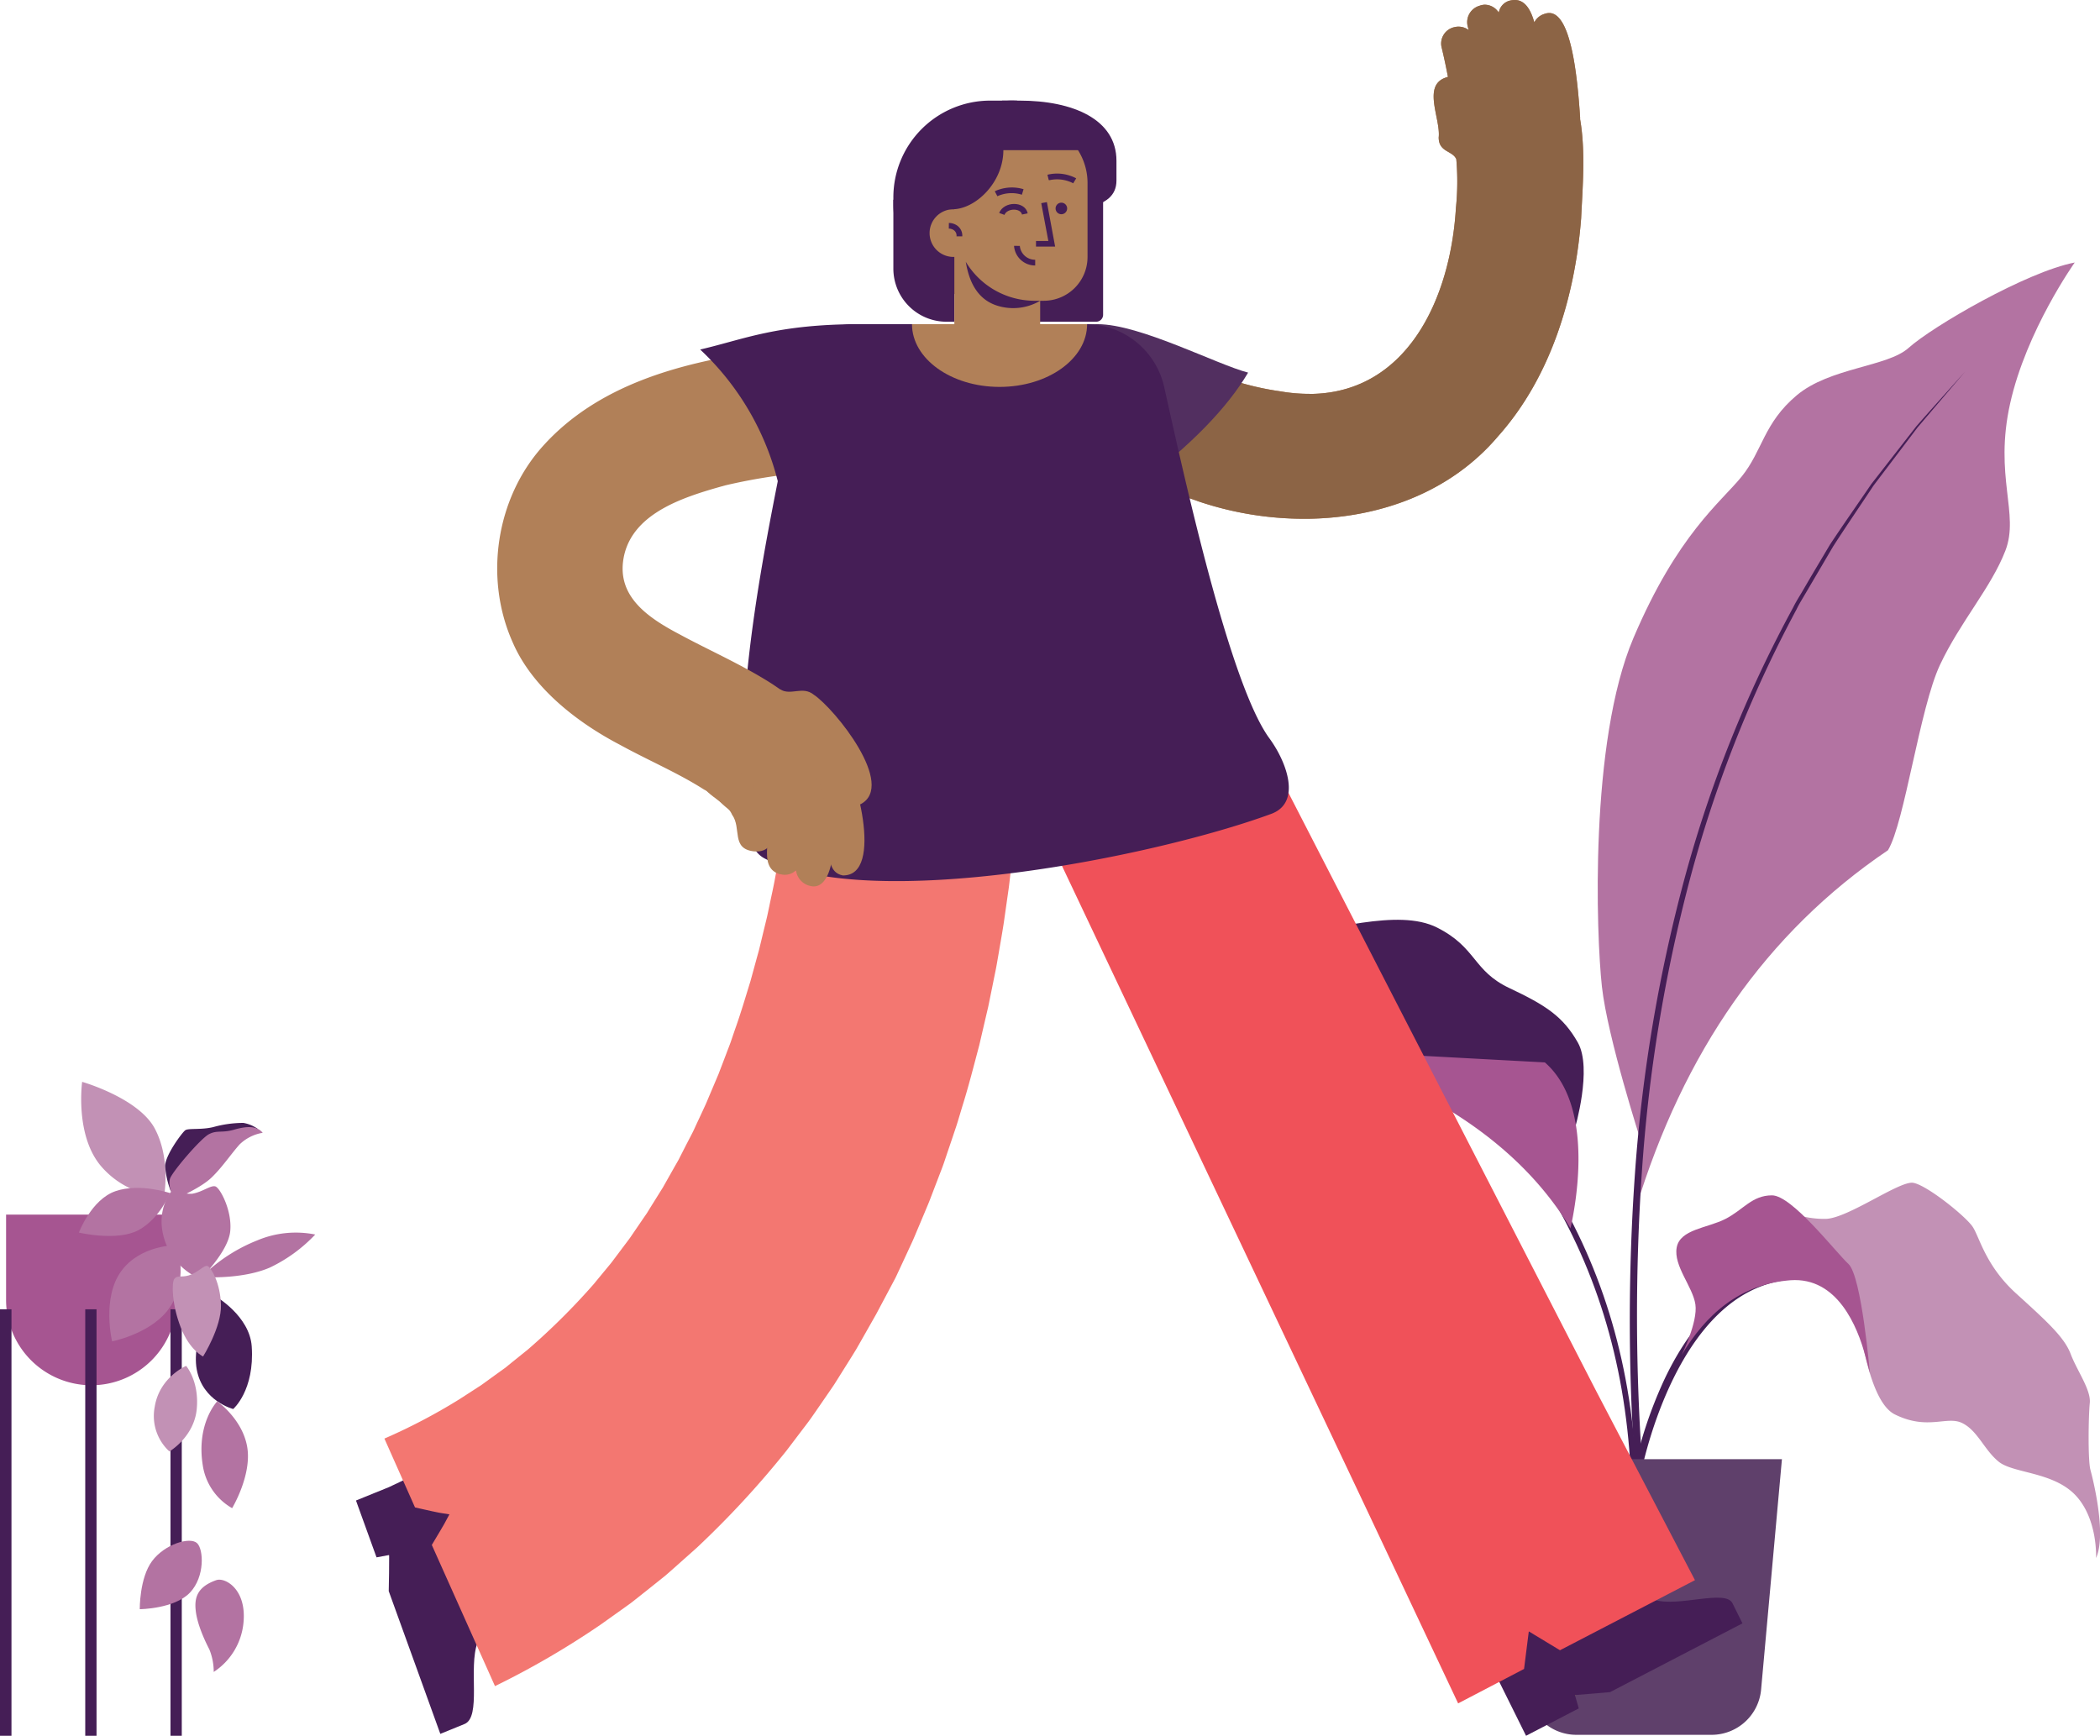 <svg id="Layer_1" data-name="Layer 1" xmlns="http://www.w3.org/2000/svg" viewBox="0 0 548.86 453.74"><defs><style>.cls-1,.cls-12{fill:#451e56;}.cls-1,.cls-10,.cls-11,.cls-2,.cls-3,.cls-4,.cls-5,.cls-6,.cls-7,.cls-8,.cls-9{fill-rule:evenodd;}.cls-2{fill:#a65591;}.cls-3{fill:#b373a2;}.cls-4{fill:#c291b5;}.cls-5{fill:#5f406b;}.cls-6{fill:#8c6445;}.cls-7{fill:#f05159;}.cls-8{fill:#b18058;}.cls-9{fill:#f37771;}.cls-10{fill:#ef383e;}.cls-11{fill:#522f60;}</style></defs><path id="Fill-70" class="cls-1" d="M411.6,295.05s4.65-15.71.79-22.52-8.35-9.74-17.91-14.25-8.5-10.57-18.86-15.8-28.14,1.12-41.16,2.06-13.54-4.58-21.77-4.31-19.38,9.34-19.38,9.34,13.27-3.15,26.55,1.34,9.68,13.64,20.3,22.48l6.83,2.78Z"/><path id="Fill-76" class="cls-1" d="M427.63,383.87c-3-57.37-31.39-101.66-86.76-135.42l-1,1c55.07,33.58,83.3,77.63,86.3,134.67"/><path id="Fill-77" class="cls-2" d="M403.77,277.72c12.68,11.06,8.4,35.72,6.7,43.37-12.88-21.37-35.33-36-63.86-45.55a23.38,23.38,0,0,1-2.59-1.05"/><path id="Fill-71" class="cls-3" d="M428.83,298.18s-8.67-26.91-10.15-40.26-3.32-63.93,8.22-91.1,22.85-35.51,28.3-42.24,5.75-14,14.41-21.26,23.7-7.41,29.21-12.37c6.29-5.65,30.87-19.91,43.44-22.33,0,0-12.64,17.75-16.89,36.86s2.5,28.78-1.24,38.47-11.8,18.57-17.1,29.87S497.8,215,493.45,222.25c-31.82,21.52-53.5,52.86-65.89,93.61Z"/><path id="Fill-73" class="cls-1" d="M429.29,383.82a553.56,553.56,0,0,1-.17-77.38,405.68,405.68,0,0,1,12.38-75.92,326.58,326.58,0,0,1,28-71.14c.69-1.44,1.54-2.79,2.34-4.16l2.42-4.12,4.84-8.24c3.44-5.35,7.05-10.6,10.56-15.92l11.53-15.22,12.38-14.55c-4.24,4.75-8.52,9.47-12.72,14.27l-11.76,15.09c-3.59,5.27-7.27,10.49-10.79,15.81l-4.9,8.24L471,154.7c-.81,1.37-1.67,2.72-2.37,4.16a326.72,326.72,0,0,0-28.48,71.25,406.75,406.75,0,0,0-12.8,76.15,545.08,545.08,0,0,0,0,77.63Z"/><path id="Fill-72" class="cls-1" d="M428.55,386.76c.08-.5,8.95-50.07,39.82-52.3,16.22-1.21,20.69,24.33,20.74,24.59l1.93-.33a52.85,52.85,0,0,0-4.5-13.45c-4.49-8.9-10.82-13.3-18.32-12.77-13.46,1-24.93,10.65-33.17,28a113.35,113.35,0,0,0-8.44,25.95Z"/><path id="Fill-74" class="cls-4" d="M547.83,407.19s.48-10.11-5.35-16.3-16.3-5.71-20.1-8.8S516.91,374,512.86,372s-9,2-17.61-2.26-10.11-33.43-12-37.36-16.53-15.94-16.53-15.94a24.34,24.34,0,0,0,10.46,2.18c5.83-.15,19.27-10,22.84-9.43s13.8,8.8,15.59,11.54,3.33,10.11,11.3,17.36,12.61,11.42,14.28,15.83,5.35,9.4,5,12.84-.51,15,.17,17.47,4.25,16.79,1.49,23"/><path id="Fill-75" class="cls-2" d="M488.71,358.88s-.42-1.65-1.23-4.6c-2-7.36-7.19-20.51-19.52-19.62-13.24,1-22.15,9-28.45,19.55,0,0,4.29-8.61,3.6-13.24s-5.75-10.05-4.89-14.85,8-5.07,12.71-7.47,6.95-6.18,12.19-6.18,16.57,14.76,20,17.94,5.59,28.47,5.59,28.47"/><path id="Fill-60" class="cls-5" d="M447.38,453.49H412a12.93,12.93,0,0,1-12.87-11.77l-5.46-60.29h72.06l-5.45,60.29a13,13,0,0,1-12.88,11.77"/><g id="Group-14"><path id="Fill-1" class="cls-6" d="M431.83,432.69,402.58,447.9a3.19,3.19,0,0,1-4.3-1.37l0-.08-28.77-57.89L276,200.39l34.95-18.29,93.53,188.24,28.77,57.91a3.34,3.34,0,0,1-1.41,4.44"/><path id="Fill-3" class="cls-1" d="M432.51,418.22l-3.9-7.84-40.76,21.19,11,22.17,1.44-.75,12.34-6.41-1-3.48,9.17-.77,18.79-9.76,15.82-8.22-2.61-5.26c-1.84-3.69-14,1.05-20.35-.87"/><path id="Fill-6" class="cls-7" d="M253.12,174.7,357.29,394.78l23.81,50.49,17.23-9,1.24-9.82,8.15,4.93L443,413.06,417.17,363.6,312.8,160.67S252.85,174.15,253.12,174.7Z"/><path id="Fill-8" class="cls-8" d="M110.18,428.78l-11.92-31.4a3.2,3.2,0,0,1,1.48-4.16,168.53,168.53,0,0,0,47.41-29.73c22.43-20.19,39.55-46.72,50.86-76.33.76-1.82,1.4-3.71,2.07-5.58l1-2.81c.33-.94.69-1.86,1-2.82,1.2-3.81,2.49-7.58,3.53-11.46,2.26-7.69,4-15.56,5.7-23.48a350.7,350.7,0,0,0,6.12-48.44L256.6,195a388.94,388.94,0,0,1-6.85,54.19c-1.86,9-3.9,17.88-6.48,26.7-1.2,4.43-2.67,8.79-4.06,13.17-.33,1.1-.74,2.18-1.12,3.27l-1.16,3.25c-.78,2.17-1.53,4.35-2.4,6.48L232,308.45c-.41,1.08-.91,2.13-1.36,3.19l-1.4,3.17-1.4,3.18c-.45,1.06-1,2.09-1.49,3.13l-3,6.25c-1.05,2.07-2.18,4.1-3.26,6.14l-1.65,3.06c-.55,1-1.17,2-1.75,3l-3.55,6c-1.24,2-2.52,3.91-3.79,5.87l-1.91,2.92-2,2.85-4.07,5.68L197,368.4c-.72.92-1.44,1.84-2.17,2.74l-2.29,2.65c-1.53,1.76-3.05,3.54-4.6,5.28l-4.84,5.06c-.81.84-1.6,1.7-2.44,2.52l-2.54,2.41c-1.7,1.6-3.38,3.22-5.1,4.8a207.28,207.28,0,0,1-58.4,36.68,3.28,3.28,0,0,1-4.34-1.63l-.06-.13"/><path id="Fill-10" class="cls-1" d="M124.82,429.35l4.28-2c.36-.17.72-.33,1.07-.51l1.05-.57,2.09-1.12-20.93-41.66-2.33,1.27c-.78.4-1.6.75-2.39,1.14l-4.8,2.27-1.2.57-1.23.5-2.47,1-4.92,2,.56,1.56,4.81,13.3,3.3-.61q0,4.69-.11,9.44l7.32,20.25,6.16,17.06,6.33-2.58c2.22-.91,2.47-4.59,2.46-8.83s-.31-9.18.95-12.48"/><path id="Fill-12" class="cls-9" d="M209.28,160.67a382.43,382.43,0,0,1-4.53,56.14l-.53,3.38c-.17,1.13-.33,2.26-.55,3.37l-1.23,6.71c-.42,2.23-.93,4.43-1.38,6.65-.24,1.1-.45,2.22-.72,3.31l-.8,3.28-.79,3.28c-.14.55-.26,1.1-.4,1.64l-.45,1.62-1.77,6.47c-1.32,4.25-2.57,8.53-4.06,12.67L191,272.33c-.35,1-.78,2.05-1.16,3.08l-1.17,3.07-.59,1.53-.29.77-.32.75-2.54,6c-.4,1-.89,2-1.34,3l-1.37,2.93c-.47,1-.9,2-1.38,2.92l-1.48,2.85-1.46,2.86c-.25.47-.48,1-.74,1.42l-.79,1.38-3.13,5.54-3.34,5.35-.82,1.34-.89,1.29L166.42,321l-1.76,2.58c-.61.84-1.24,1.66-1.86,2.48l-1.86,2.48c-.62.82-1.22,1.66-1.89,2.43l-3.91,4.74A175.91,175.91,0,0,1,138,352.74l-4.32,3.48-1.08.88c-.18.15-.35.3-.54.44l-.56.4-2.25,1.62L127,361.19l-1.12.81c-.37.27-.77.5-1.16.76l-4.64,3a152.48,152.48,0,0,1-19.61,10.29l8,18,4.48,1c.75.15,1.52.33,2.26.45l2.25.36-1.08,2c-.36.7-.76,1.33-1.14,2l-2.38,4,16.51,36.9A219.74,219.74,0,0,0,157,424.67l6.54-4.66c.54-.4,1.1-.77,1.62-1.18l1.58-1.25,3.15-2.5,3.14-2.51.78-.62.76-.66,1.51-1.33,6-5.34a242.79,242.79,0,0,0,23.45-25.38l5.21-6.86c.88-1.13,1.68-2.31,2.5-3.49l2.43-3.53c.81-1.18,1.63-2.35,2.42-3.54l2.27-3.62,2.27-3.62,1.12-1.82,1.06-1.85,4.2-7.4L233,336l1-1.89c.32-.63.6-1.27.9-1.9l1.78-3.83,1.77-3.83c.58-1.28,1.1-2.58,1.65-3.87l1.63-3.87c.53-1.29,1.1-2.58,1.58-3.89l3-7.83.36-1,.34-1,.67-2,1.34-3.95c.43-1.32.9-2.63,1.3-3.95l1.2-4c1.66-5.28,3-10.62,4.42-15.95l1.86-8,.47-2c.15-.67.27-1.34.41-2l.81-4,.81-4c.26-1.34.47-2.69.71-4,.45-2.69.94-5.38,1.35-8.07l1.15-8.08c.21-1.35.35-2.69.5-4l.47-4.05a425.86,425.86,0,0,0,2.38-64.27Z"/></g><path id="Waist" class="cls-10" d="M209.38,156.68c0,27.53,23.14,49.84,51.7,49.84s51.71-22.31,51.71-49.84"/><g id="Right-Arm"><path id="SKIN" class="cls-8" d="M383.86,7.85v0l-.27-1a4.47,4.47,0,0,1,3.15-5.36A4.2,4.2,0,0,1,388,1.23h.12a4.38,4.38,0,0,1,3.6,2.07h0A3.91,3.91,0,0,1,394.65.15,5.38,5.38,0,0,1,395.92,0h.2c2.57.15,4,2.66,4.89,5.84a4.44,4.44,0,0,1,2.81-2.25,3.19,3.19,0,0,1,1.06-.18h.25c5.38.46,7.09,15.72,7.85,27.29l0,.48c1.5,8.51.59,18.72.27,25.87-1.56,20.13-7.8,41.41-21.72,57-12.48,14.73-31,21.33-49.79,21.56h-.86a86.33,86.33,0,0,1-27.51-4.5c-7.45-2.73-15.7-4.37-21.4-10-10-10.1-.73-27.18,12.51-27.15h.4l.41,0c6.2.36,11.78,4.38,17.65,5.71a74.64,74.64,0,0,0,11.72,2.63,44.35,44.35,0,0,0,7.81.66h.81c24.43-.73,35.8-24.68,37.24-48.58a67.37,67.37,0,0,0,.1-12.78c-1-2.26-4.6-1.79-4.6-5.68.57-5-4.63-14.06,2.42-15.81-.5-2.65-1.06-5.28-1.7-7.91a4.38,4.38,0,0,1,3.33-5.09A4.48,4.48,0,0,1,383.86,7.85Z"/><path id="SKIN-DARKER" class="cls-6" d="M383.86,7.85v0l-.27-1a4.47,4.47,0,0,1,3.15-5.36A4.2,4.2,0,0,1,388,1.23h.12a4.38,4.38,0,0,1,3.6,2.07h0A3.91,3.91,0,0,1,394.65.15,5.38,5.38,0,0,1,395.92,0h.2c2.57.15,4,2.66,4.89,5.84a4.44,4.44,0,0,1,2.81-2.25,3.19,3.19,0,0,1,1.06-.18h.25c5.38.46,7.09,15.72,7.85,27.29l0,.48c1.5,8.51.59,18.72.27,25.87-1.56,20.13-7.8,41.41-21.72,57-12.48,14.73-31,21.33-49.79,21.56h-.86a86.33,86.33,0,0,1-27.51-4.5c-7.45-2.73-15.7-4.37-21.4-10-10-10.1-.73-27.18,12.51-27.15h.4l.41,0c6.2.36,11.78,4.38,17.65,5.71a74.64,74.64,0,0,0,11.72,2.63,44.35,44.35,0,0,0,7.81.66h.81c24.43-.73,35.8-24.68,37.24-48.58a67.37,67.37,0,0,0,.1-12.78c-1-2.26-4.6-1.79-4.6-5.68.57-5-4.63-14.06,2.42-15.81-.5-2.65-1.06-5.28-1.7-7.91a4.38,4.38,0,0,1,3.33-5.09A4.48,4.48,0,0,1,383.86,7.85Z"/><path id="Fill-15" class="cls-11" d="M326.21,97.4q-8.2,13.88-28.63,29.35c-8.88-1.12-27-18.52-24.89-29.35,1.54-8,0-12.66,14.17-12.66C298,84.74,318.06,95.31,326.21,97.4Z"/></g><path id="body-2" class="cls-1" d="M222.86,84.74h60.95a21,21,0,0,1,20.46,16.4h0c5.17,23.27,17.07,77.6,27.48,91.83,4.72,6.45,8.38,16.89.5,19.78-30.81,11.33-104.49,25.91-132.35,11.68-2.8-1.43-4.21-4.57-4.86-9.82-4-32.46,5.72-76,11.52-105.14C209.2,96.18,212.29,84.74,222.86,84.74Z"/><path id="SKIN-2" class="cls-8" d="M238.36,84.74c0,9.05,10.25,16.4,22.89,16.4s22.88-7.34,22.88-16.4"/><g id="Left-Arm"><path id="SKIN-3" class="cls-8" d="M209,214.75h0c-5.46.64-11.23-1-16.3-2-3.49-1.2-5.19-4.63-8.68-6.35-6.8-4.35-14.4-7.54-22.13-11.78-10.73-5.62-22.71-14.66-27.9-26.73-7.49-16.77-4.38-37.59,7.86-51.23,14.34-16,35.7-21.71,55.84-24.66,9.28-.8,21.08-4.28,28.37,2.85,6.64,5.74,6.15,17.3.16,23.19a15.94,15.94,0,0,1-10.7,5.15,146.44,146.44,0,0,0-26,3.7c-10.33,2.87-23.66,6.91-26.35,18.09-2.44,10.5,5.69,16.24,14.45,20.84,7.68,4.17,16.28,7.89,24.25,13,6.82,4.6,15.06,10.56,17.2,19.07,2.24,7.72-1.85,16.07-10.05,16.86"/><path id="SKIN-4" class="cls-8" d="M197.05,222.55c-6.05-.67-3.16-6.1-5.72-9.59-1.79-4.31-10.69-5.76-7.43-11.91,4.5-6.59,12.2,3.53,15,7.18,2.37,3.92,6.12,15-1.88,14.32"/><path id="SKIN-5" class="cls-8" d="M204,228.56c-6.53-1.68-1.54-10.78-3.92-15.38-.64-3,3.47-6.18,6.32-5,4.79,3.07,3.28,12.07,2.86,17a4.2,4.2,0,0,1-4.83,3.44l-.43-.1"/><path id="SKIN-6" class="cls-8" d="M211.45,231.51a4.8,4.8,0,0,1-3.36-5.48,34.18,34.18,0,0,0-.13-14.1c-1-3.49,2.61-7.9,6.23-5.67,4.88,2.44,5.77,28-2.74,25.24"/><path id="SKIN-7" class="cls-8" d="M224.88,210.24c-6.77-.28-6.87-10.65-11.08-14.6-3.9-5.29-9.41-8.44-9.9-15.43,2.86,1.72,5.89-1,8.82,1.41,5.43,3.63,21.68,23.72,12.16,28.63"/><path id="SKIN-8" class="cls-8" d="M220.21,228.83c-7.32-1.53.27-16-8.61-28.48-1.79-3.64-5.76-5.77-6.66-9.7-.79-3.65,3.18-6,6.3-4.12,3.38,2.14,5.61,5.64,8,9.1,4.36,5.12,12.07,33.44,1,33.21"/><path id="Fill-26" class="cls-1" d="M203.9,128.45A70.87,70.87,0,0,0,183,91.37c11.71-2.73,19.95-6.63,41.88-6.63,12.79,0,16,9.34,15,22-.9,11.4-9.58,21.1-20.93,21.68A134.93,134.93,0,0,1,203.9,128.45Z"/></g><g id="Head_Bob" data-name="Head Bob"><g id="Group-22"><path id="Fill-1-2" class="cls-1" d="M249.43,84.1h-2.05a13.89,13.89,0,0,1-13.89-13.89h0v-18h15.94Z"/><path id="Fill-3-2" class="cls-1" d="M269.87,84.1h16.62a1.82,1.82,0,0,0,1.82-1.81h0V52.21H269.87Z"/><path id="Fill-5" class="cls-1" d="M258.8,78.62h7.08V26.3H258.8a25.31,25.31,0,0,0-25.31,25.31h0v1.7A25.31,25.31,0,0,0,258.8,78.62h0"/><path id="Fill-8-2" class="cls-1" d="M266.48,55.2h-4.59V26.3h4.59c14,0,25.32,4.91,25.32,15.72v5.17c0,8-11.34,8-25.32,8"/><path id="SKIN-9" class="cls-8" d="M249.43,62.68h22.43V88.41c0,6.93-5,12.54-11.21,12.54s-11.22-5.62-11.22-12.54Z"/><path id="SKIN-10" class="cls-8" d="M272.88,78.62H270.4a21,21,0,0,1-21-21h0V47.83a16,16,0,0,1,16-16h2.79a16,16,0,0,1,16.05,16h0V67.19a11.44,11.44,0,0,1-11.44,11.43"/><path id="SHADOW" class="cls-1" d="M260.27,79.78c-4.63-1.63-6.94-5.77-7.85-11.34a21,21,0,0,0,17.72,10.18h1.72A13.87,13.87,0,0,1,260.27,79.78Z"/><path id="SKIN-11" class="cls-8" d="M255.42,60.93a6.23,6.23,0,1,1-6.23-6.23,6.23,6.23,0,0,1,6.23,6.23h0"/><path id="Stroke-17" class="cls-12" d="M248,58.28a3.83,3.83,0,0,1,1.72.42,3.21,3.21,0,0,1,1.79,2.93v.15H250A1.74,1.74,0,0,0,249,60a2.66,2.66,0,0,0-.74-.23,1.27,1.27,0,0,0-.28,0h0Z"/><path id="Fill-19" class="cls-1" d="M248.94,54.7h-.77c-2.92-2.84-4-8.62-4.37-14.23-.47-7.68,12.88-14.17,20.58-14.17h0a18,18,0,0,1,14.85,7.77l3.59,5.18H262.24c0,8.48-7.32,15.45-13.3,15.45"/></g></g><g id="Expression"><g id="Expression_Wink" data-name="Expression Wink"><g id="Group-17"><g id="Group_19" data-name="Group 19"><path id="Fill-1-3" class="cls-1" d="M278.91,54.45A1.51,1.51,0,1,0,277.4,56a1.51,1.51,0,0,0,1.51-1.5h0"/><path id="Stroke-5" class="cls-12" d="M266.54,64.28a4,4,0,0,0,3.9,3.62h.12v1.5a5.53,5.53,0,0,1-5.52-5v-.13Z"/><path id="Stroke-7" class="cls-12" d="M261.28,49.5a10.55,10.55,0,0,1,6-.11l.24.07-.44,1.44a9,9,0,0,0-5.37,0c-.27.08-.53.18-.78.28l-.12.05-.13.07L260,50A7.52,7.52,0,0,1,261.28,49.5Z"/><path id="Stroke-9" class="cls-12" d="M273.76,45.68a10.51,10.51,0,0,1,6.08.31,9.09,9.09,0,0,1,1.29.55l.14.09-.78,1.29-.08-.05-.2-.1a6.63,6.63,0,0,0-.87-.36,9.12,9.12,0,0,0-5-.32l-.23,0Z"/><path id="Stroke-15" class="cls-12" d="M261.14,55.67c1.25-3.12,6.67-3.16,7.44,0l0,.11-1.47.3c-.35-1.69-3.73-1.72-4.55,0l0,.1Z"/></g></g><path id="Stroke-5-2" class="cls-12" d="M272.14,53.11l1.48-.28,2.15,11.63h-5V63H274Z"/></g></g><path id="Fill-25" class="cls-2" d="M23.88,362.11h0A22.29,22.29,0,0,1,1.59,339.8V317.5H46.16v22.3a22.29,22.29,0,0,1-22.28,22.31"/><path id="Fill-91" class="cls-1" d="M0,453.74H3V342.26H0Z"/><path id="Fill-92" class="cls-1" d="M44.56,453.74h2.95V342.26H44.56Z"/><path id="Fill-93" class="cls-1" d="M22.28,453.74h2.95V342.26H22.28Z"/><path id="Fill-94" class="cls-4" d="M42.86,312.74a22.58,22.58,0,0,1-16.39-7.83c-6.95-8.07-5-22.11-5-22.11S36.18,287,40.45,295s2.41,17.77,2.41,17.77"/><path id="Fill-95" class="cls-3" d="M46.17,325.5s-9.4-.2-14.5,6.8-2.37,18.34-2.37,18.34,9.46-1.87,14.31-7.85c6.14-7.58,2.56-17.29,2.56-17.29"/><path id="Fill-96" class="cls-1" d="M56.47,338.94s8.77,5.1,9.32,13c.8,11.53-4.84,16.38-4.84,16.38s-8-2-9.53-10.33,5-19.08,5-19.08"/><path id="Fill-97" class="cls-3" d="M50.09,312.07c2.82-.42,5-2.35,6.22-1.93s4.41,6.35,3.86,11.74-7.8,12.43-7.8,12.43a16.51,16.51,0,0,1-9.1-9.46c-2.62-7.14.44-11.88,1.17-13s3.9.45,5.66.19"/><path id="Fill-98" class="cls-3" d="M54.3,332.26a43.15,43.15,0,0,1,12.9-8,25.92,25.92,0,0,1,15.19-1.55,39.94,39.94,0,0,1-11.8,8.61c-6.68,2.93-15.83,2.56-15.83,2.56Z"/><path id="Fill-99" class="cls-4" d="M49.32,333.39c2.5-.71,4.09-2.9,5-2.41s3.28,4.39,3.43,10.16-4.67,13.45-4.67,13.45-3.5-1.61-5.84-7.6-2.42-11.68-1.68-12.68,1.75-.33,3.8-.92"/><path id="Fill-100" class="cls-1" d="M44.63,311.37a22.59,22.59,0,0,1-1.47-6.58c0-2.77,4.43-8.73,5.25-9.33s4.08-.06,7.31-.83a29.64,29.64,0,0,1,7.89-1.1,9.26,9.26,0,0,1,3.7,1.52Z"/><path id="Fill-101" class="cls-3" d="M45.11,312.74s-1.24-2.8-.69-4.6,8-10.49,10.16-11.64,3.38-.27,6.6-1.2,5.95-1.09,7.48.82a11.27,11.27,0,0,0-6.06,3.06c-2.24,2.51-4.64,6.12-7.42,8.74s-8.63,5.13-8.63,5.13Z"/><path id="Fill-102" class="cls-4" d="M48.65,357.05s3.47,4,2.77,11.3-7.14,11.07-7.14,11.07a12.58,12.58,0,0,1-3.83-11.73c1.26-7.71,8.2-10.64,8.2-10.64"/><path id="Fill-103" class="cls-3" d="M56.74,366.3s6.61,4.57,7.87,11.94-3.94,16-3.94,16A15.55,15.55,0,0,1,53,383.06c-1.76-11,3.79-16.76,3.79-16.76"/><path id="Fill-104" class="cls-3" d="M44.43,311.88s-7.89-2.69-14.23-.51-9.58,10.83-9.58,10.83,10,2.37,15.58-.64,8.23-9.68,8.23-9.68"/><path id="Fill-105" class="cls-3" d="M56.53,413.06c2.29-.81,8,2.37,7.1,11.19a17.3,17.3,0,0,1-7.77,12.8,15.58,15.58,0,0,0-1.14-5.88c-1.13-2.18-3.08-6.35-3.53-9.86s.22-6.45,5.33-8.25"/><path id="Fill-106" class="cls-3" d="M51.51,403.39c1.71,1.61,2.07,8.76-1.84,12.9-4.06,4.29-13.14,4.36-13.14,4.36s-.1-8.12,3.22-12.58,9.92-6.42,11.76-4.68"/></svg>